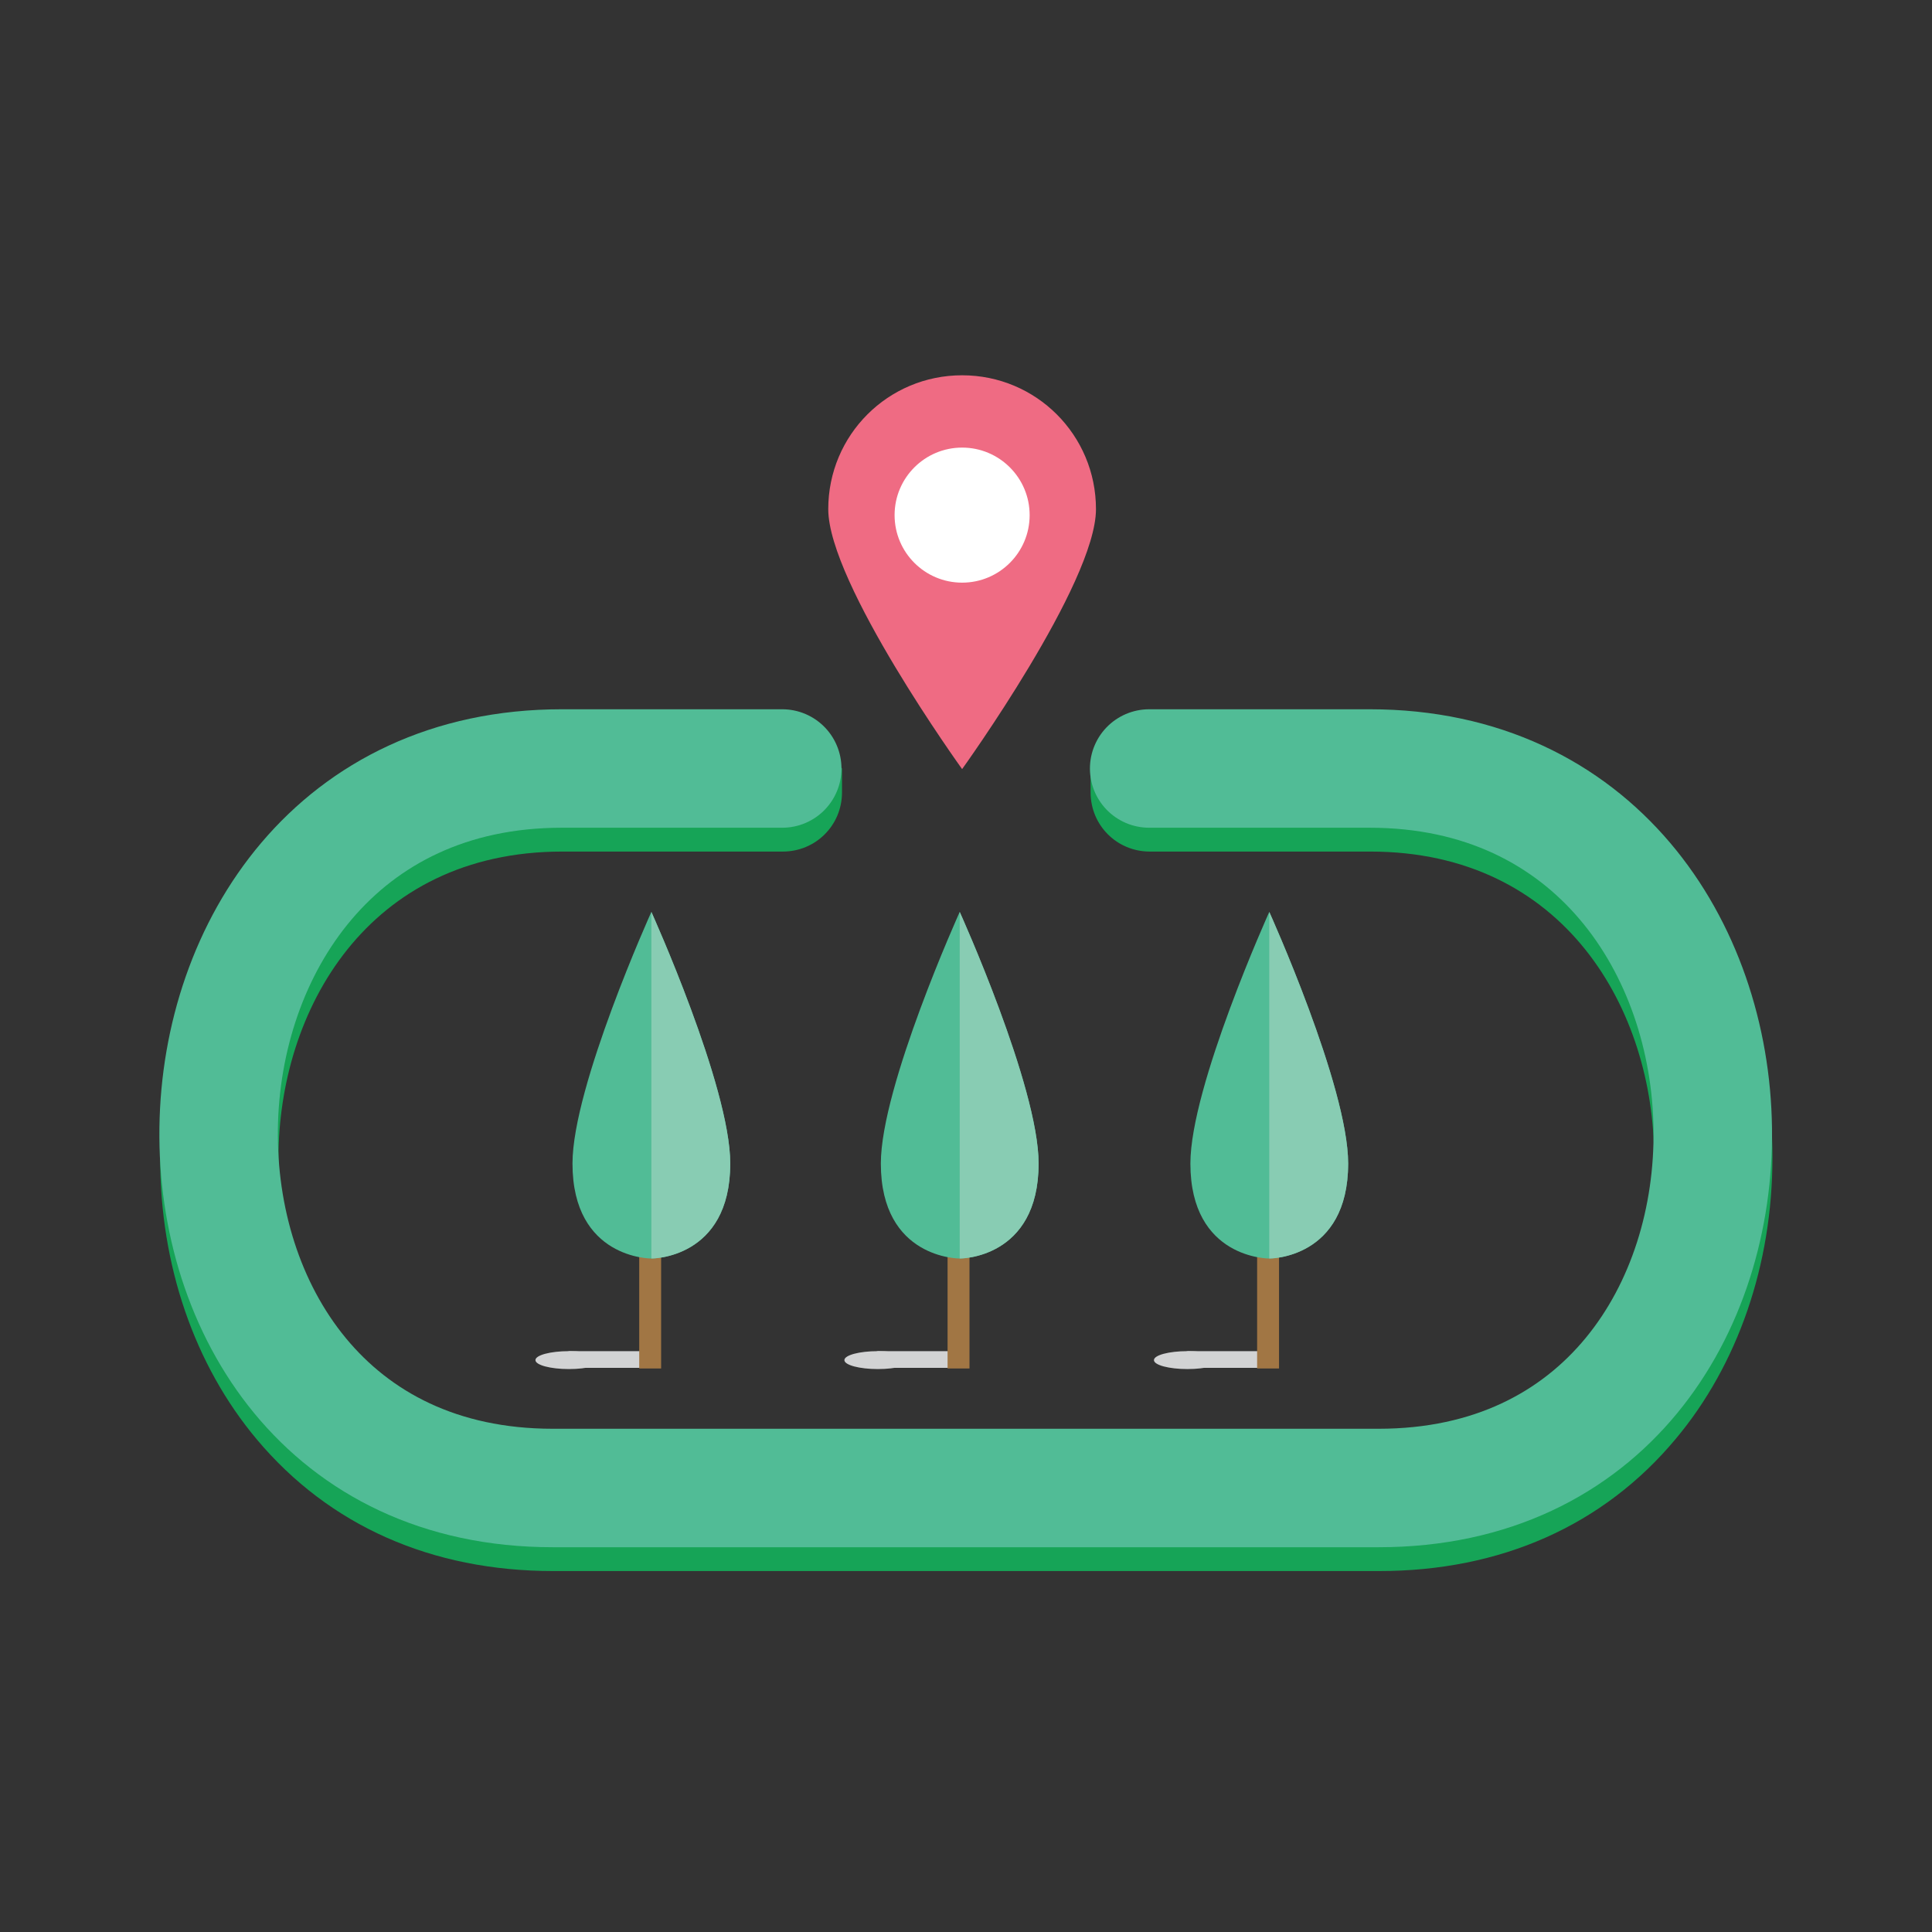 <?xml version="1.0" encoding="utf-8"?>
<!-- Generator: Adobe Illustrator 18.1.1, SVG Export Plug-In . SVG Version: 6.00 Build 0)  -->
<svg version="1.1" id="Layer_1" xmlns="http://www.w3.org/2000/svg" xmlns:xlink="http://www.w3.org/1999/xlink" x="0px" y="0px"
	 viewBox="0 0 323.3 323.3" style="enable-background:new 0 0 323.3 323.3;" xml:space="preserve">
<rect x="0" y="0" width="323.3" height="323.3" fill="#333333" stroke="none"/>
<style type="text/css">
	.st0{fill:#C6AF76;}
	.st1{fill:none;stroke:#A17644;stroke-width:3.316;stroke-miterlimit:10;}
	.st2{fill:#51BC96;}
	.st3{fill:#88CCB3;}
	.st4{fill:#34B188;}
	.st5{fill:#FBEC60;}
	.st6{fill:#FCE49B;}
	.st7{fill:#E3CD8A;}
	.st8{fill:#D9C080;}
	.st9{fill:none;stroke:#636467;stroke-width:10.577;stroke-miterlimit:10;}
	.st10{fill:none;stroke:#EF6B83;stroke-width:8.991;stroke-linejoin:round;stroke-miterlimit:10;}
	.st11{fill:none;stroke:#EF6B83;stroke-width:8.991;stroke-linecap:round;stroke-miterlimit:10;}
	.st12{fill:#CC496B;}
	.st13{fill:#EF6B83;}
	.st14{fill:none;stroke:#CF5C7A;stroke-width:4.959;stroke-linecap:round;stroke-miterlimit:10;}
	.st15{fill:#636467;}
	.st16{fill:#FFFFFF;stroke:#636467;stroke-width:7.149;stroke-linecap:round;stroke-miterlimit:10;}
	.st17{fill:none;stroke:#A17644;stroke-width:3.276;stroke-miterlimit:10;}
	.st18{fill:#626568;}
	.st19{fill:#E7D1B9;}
	.st20{fill:#ED6E83;}
	.st21{fill:#5BBBBB;}
	.st22{fill:#DFDFDE;}
	.st23{opacity:0.5;}
	.st24{fill:#D2D3D4;}
	.st25{fill:none;stroke:#A17644;stroke-width:3.667;stroke-miterlimit:10;}
	.st26{fill:#FFFFFF;}
	.st27{fill:#16A457;}
	.st28{fill:none;stroke:#51BC96;stroke-width:20.169;stroke-linecap:round;stroke-miterlimit:10;}
	.st29{fill:none;stroke:#51BC96;stroke-width:19.824;stroke-linecap:round;stroke-miterlimit:10;}
	.st30{fill-rule:evenodd;clip-rule:evenodd;fill:#EF6B83;}
	.st31{fill:none;stroke:#59BE99;stroke-width:3.5;stroke-miterlimit:10;}
	.st32{fill:none;stroke:#59BE99;stroke-width:3.5;stroke-linecap:round;stroke-miterlimit:10;}
	.st33{fill:#FFFFFF;stroke:#59BE99;stroke-width:3.5;stroke-linecap:round;stroke-miterlimit:10;}
	.st34{fill:none;stroke:#59BE99;stroke-width:4.5;stroke-linecap:round;stroke-miterlimit:10;}
	.st35{fill:#59BE99;}
	.st36{fill:none;stroke:#59BE99;stroke-width:4.5;stroke-linecap:round;stroke-linejoin:round;stroke-miterlimit:10;}
	.st37{opacity:0.8;fill:#EF6B83;}
	.st38{opacity:0.8;fill:none;stroke:#EF6C84;stroke-width:5;stroke-linecap:round;stroke-miterlimit:10;}
</style>
<g>
	<path class="st27" d="M230.8,262.9H92.6c-20.4,0-37.5-7.6-49.6-22c-10.5-12.5-16.2-29.2-16.2-47.1c0-35.3,23.1-71.1,67.3-71.1H131
		c5.3,0,9.9,5.9,9.9,5.9s0,2.8,0,4c0,5.5-4.4,9.9-9.9,9.9H94.1c-32.6,0-47.5,26.6-47.5,51.3c0,34.1,23.1,49.3,46,49.3h138.2
		c14.3,0,26.2-5.2,34.4-14.9c7.5-8.9,11.6-21.1,11.6-34.4c0-24.7-14.9-51.3-47.5-51.3h-36.9c-5.5,0-9.9-4.4-9.9-9.9c0-1.2,0-4,0-4
		s4.6-5.9,9.9-5.9h36.9c20.7,0,38.2,7.9,50.6,22.7c10.8,12.9,16.7,30.1,16.7,48.3c0,17.9-5.8,34.7-16.2,47.1
		C268.3,255.3,251.1,262.9,230.8,262.9z"/>
</g>
<g>
	<path class="st24" d="M95.4,226.1h14.2c0.5,0,0.8,0.4,0.8,0.8v1.2c0,0.5-0.4,0.8-0.8,0.8H95.4c-0.5,0-0.8-0.4-0.8-0.8v-1.2
		C94.6,226.5,94.9,226.1,95.4,226.1z"/>
	<ellipse class="st24" cx="95.2" cy="227.6" rx="5.6" ry="1.5"/>
</g>
<line class="st25" x1="108.8" y1="179.7" x2="108.8" y2="229"/>
<path class="st2" d="M109,210.6c0,0-13.2,0.1-13.2-15.9c0-12.9,13.2-42.1,13.2-42.1s13.2,29.2,13.2,42.1
	C122.2,210.7,109,210.6,109,210.6z"/>
<path class="st3" d="M109,152.6v58c0,0,13.2,0.1,13.2-15.9C122.2,181.8,109,152.6,109,152.6z"/>
<g>
	<path class="st24" d="M147,226.1h14.2c0.5,0,0.8,0.4,0.8,0.8v1.2c0,0.5-0.4,0.8-0.8,0.8H147c-0.5,0-0.8-0.4-0.8-0.8v-1.2
		C146.2,226.5,146.6,226.1,147,226.1z"/>
	<ellipse class="st24" cx="146.9" cy="227.6" rx="5.6" ry="1.5"/>
</g>
<line class="st25" x1="160.4" y1="179.7" x2="160.4" y2="229"/>
<path class="st2" d="M160.6,210.6c0,0-13.2,0.1-13.2-15.9c0-12.9,13.2-42.1,13.2-42.1s13.2,29.2,13.2,42.1
	C173.8,210.7,160.6,210.6,160.6,210.6z"/>
<path class="st3" d="M160.6,152.6v58c0,0,13.2,0.1,13.2-15.9C173.8,181.8,160.6,152.6,160.6,152.6z"/>
<g>
	<path class="st24" d="M198.9,226.1h14.2c0.5,0,0.8,0.4,0.8,0.8v1.2c0,0.5-0.4,0.8-0.8,0.8h-14.2c-0.5,0-0.8-0.4-0.8-0.8v-1.2
		C198,226.5,198.4,226.1,198.9,226.1z"/>
	<ellipse class="st24" cx="198.7" cy="227.6" rx="5.6" ry="1.5"/>
</g>
<line class="st25" x1="212.2" y1="179.7" x2="212.2" y2="229"/>
<path class="st2" d="M212.4,210.6c0,0-13.2,0.1-13.2-15.9c0-12.9,13.2-42.1,13.2-42.1s13.2,29.2,13.2,42.1
	C225.6,210.7,212.4,210.6,212.4,210.6z"/>
<path class="st3" d="M212.4,152.6v58c0,0,13.2,0.1,13.2-15.9C225.6,181.8,212.4,152.6,212.4,152.6z"/>
<path class="st13" d="M183.4,85.2c0,12.4-22.4,43.5-22.4,43.5s-22.4-31.1-22.4-43.5s10-22.4,22.4-22.4
	C173.4,62.8,183.4,72.8,183.4,85.2z"/>
<circle class="st26" cx="161" cy="86.2" r="11.3"/>
<path class="st29" d="M192.3,128.6c0,0,12.9,0,36.9,0c75.4,0,77.2,120.4,1.5,120.4c-12.1,0-40.6,0-69.1,0s-57,0-69.1,0
	c-75.7,0-73.9-120.4,1.5-120.4c24.1,0,36.9,0,36.9,0"/>
</svg>
